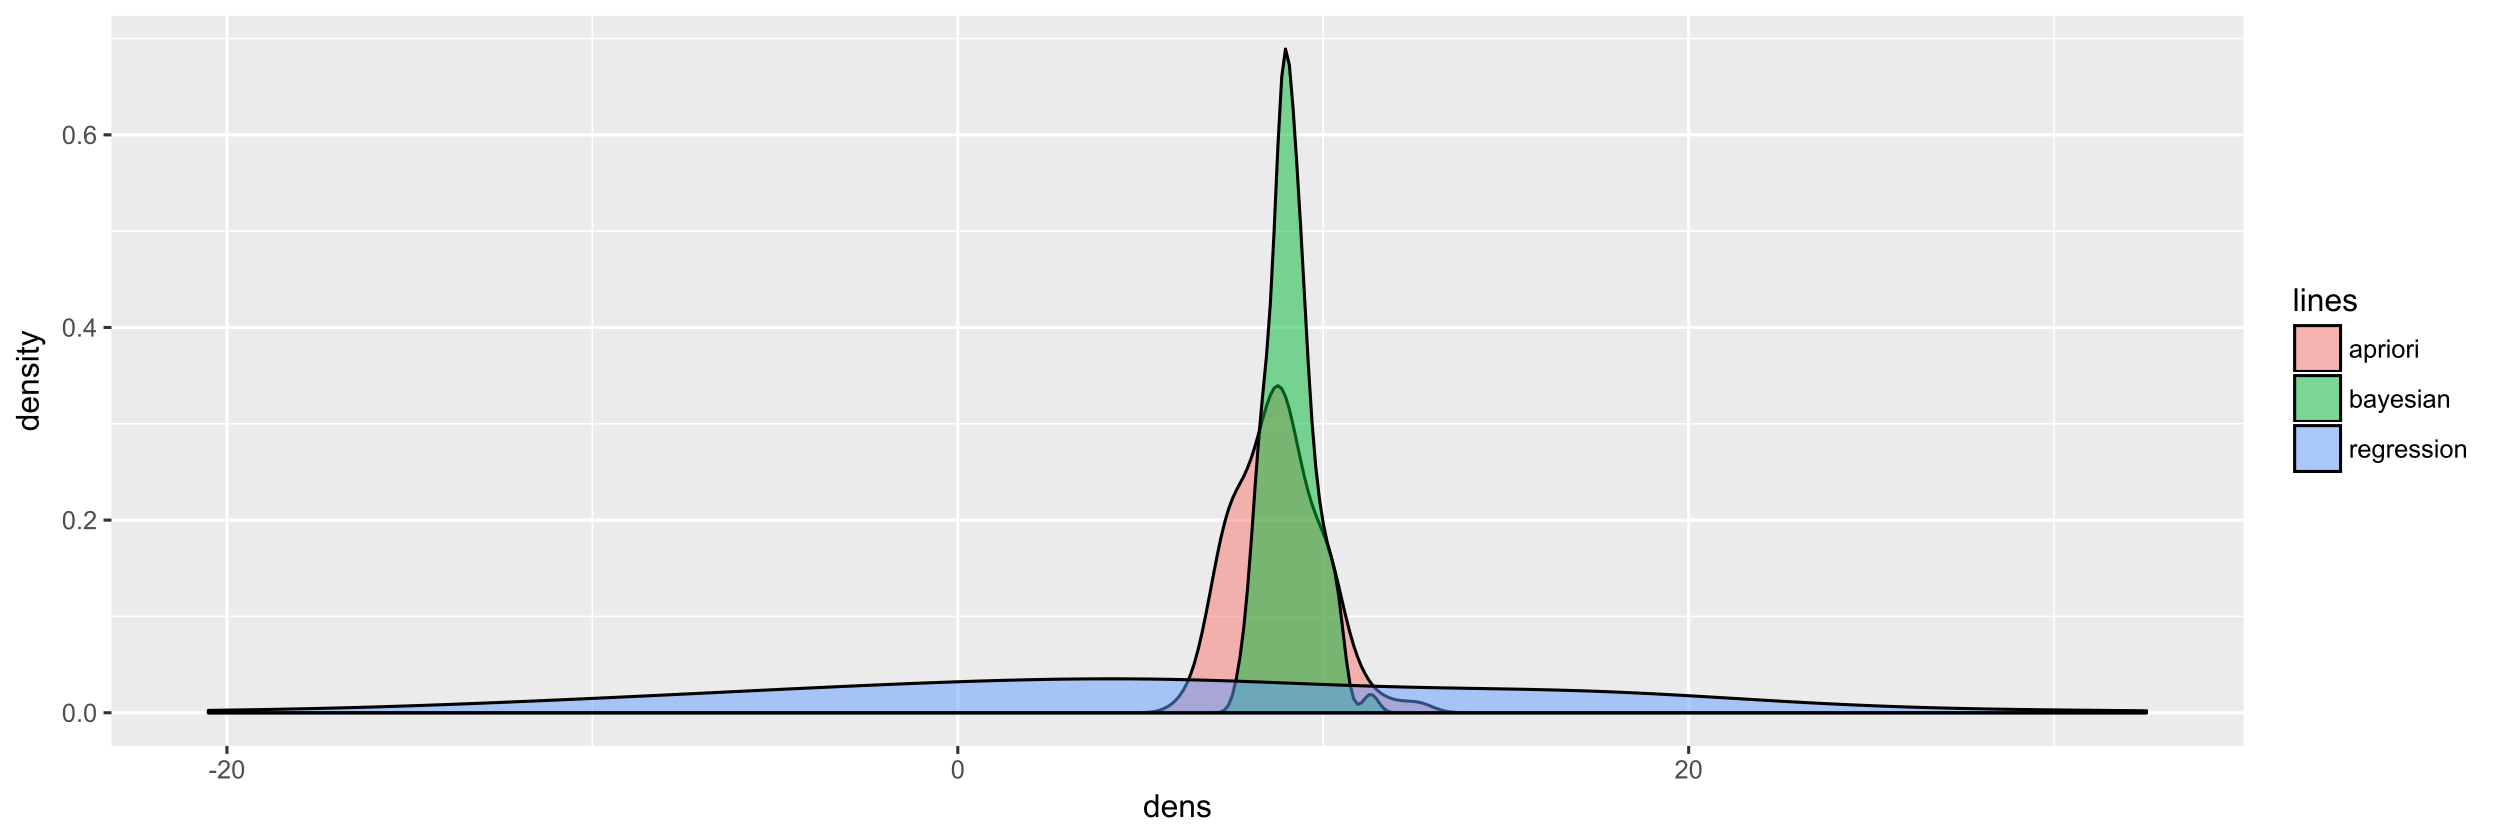 <?xml version="1.0" encoding="UTF-8"?>
<svg xmlns="http://www.w3.org/2000/svg" xmlns:xlink="http://www.w3.org/1999/xlink" width="864pt" height="288pt" viewBox="0 0 864 288" version="1.1">
<defs>
<g>
<symbol overflow="visible" id="glyph0-0">
<path style="stroke:none;" d="M 0.367 -3.105 C 0.363 -3.848 0.438 -4.445 0.594 -4.902 C 0.742 -5.355 0.973 -5.707 1.277 -5.953 C 1.578 -6.199 1.957 -6.32 2.418 -6.324 C 2.754 -6.32 3.051 -6.254 3.309 -6.121 C 3.562 -5.984 3.773 -5.789 3.938 -5.531 C 4.102 -5.273 4.23 -4.961 4.328 -4.594 C 4.422 -4.227 4.469 -3.73 4.473 -3.105 C 4.469 -2.367 4.395 -1.77 4.242 -1.316 C 4.09 -0.859 3.863 -0.508 3.562 -0.262 C 3.258 -0.016 2.875 0.105 2.418 0.109 C 1.809 0.105 1.332 -0.109 0.988 -0.547 C 0.57 -1.066 0.363 -1.922 0.367 -3.105 Z M 1.16 -3.105 C 1.16 -2.07 1.281 -1.379 1.523 -1.039 C 1.766 -0.695 2.062 -0.527 2.418 -0.527 C 2.773 -0.527 3.074 -0.699 3.316 -1.043 C 3.559 -1.387 3.68 -2.074 3.68 -3.105 C 3.68 -4.145 3.559 -4.832 3.316 -5.172 C 3.074 -5.512 2.77 -5.684 2.41 -5.684 C 2.051 -5.684 1.77 -5.531 1.559 -5.234 C 1.293 -4.844 1.16 -4.137 1.16 -3.105 Z M 1.16 -3.105 "/>
</symbol>
<symbol overflow="visible" id="glyph0-1">
<path style="stroke:none;" d="M 0.801 0 L 0.801 -0.883 L 1.68 -0.883 L 1.68 0 Z M 0.801 0 "/>
</symbol>
<symbol overflow="visible" id="glyph0-2">
<path style="stroke:none;" d="M 4.43 -0.742 L 4.43 0 L 0.266 0 C 0.258 -0.188 0.289 -0.367 0.355 -0.539 C 0.461 -0.82 0.629 -1.098 0.863 -1.375 C 1.094 -1.648 1.434 -1.965 1.879 -2.328 C 2.562 -2.887 3.023 -3.332 3.266 -3.664 C 3.5 -3.988 3.621 -4.301 3.625 -4.594 C 3.621 -4.898 3.512 -5.156 3.297 -5.367 C 3.074 -5.578 2.789 -5.684 2.441 -5.684 C 2.066 -5.684 1.77 -5.57 1.547 -5.348 C 1.32 -5.125 1.207 -4.816 1.207 -4.422 L 0.414 -4.504 C 0.465 -5.094 0.668 -5.543 1.027 -5.855 C 1.379 -6.164 1.855 -6.32 2.457 -6.324 C 3.059 -6.32 3.539 -6.152 3.891 -5.82 C 4.242 -5.484 4.418 -5.07 4.422 -4.578 C 4.418 -4.32 4.367 -4.074 4.266 -3.832 C 4.164 -3.59 3.992 -3.332 3.754 -3.062 C 3.512 -2.793 3.113 -2.426 2.562 -1.957 C 2.094 -1.566 1.797 -1.301 1.664 -1.16 C 1.531 -1.02 1.422 -0.879 1.34 -0.742 Z M 4.43 -0.742 "/>
</symbol>
<symbol overflow="visible" id="glyph0-3">
<path style="stroke:none;" d="M 2.844 0 L 2.844 -1.508 L 0.113 -1.508 L 0.113 -2.219 L 2.988 -6.301 L 3.617 -6.301 L 3.617 -2.219 L 4.469 -2.219 L 4.469 -1.508 L 3.617 -1.508 L 3.617 0 Z M 2.844 -2.219 L 2.844 -5.059 L 0.871 -2.219 Z M 2.844 -2.219 "/>
</symbol>
<symbol overflow="visible" id="glyph0-4">
<path style="stroke:none;" d="M 4.379 -4.758 L 3.609 -4.695 C 3.539 -4.996 3.441 -5.219 3.316 -5.359 C 3.105 -5.574 2.848 -5.684 2.543 -5.688 C 2.297 -5.684 2.078 -5.617 1.895 -5.484 C 1.648 -5.305 1.457 -5.043 1.32 -4.703 C 1.176 -4.363 1.105 -3.879 1.102 -3.25 C 1.285 -3.531 1.512 -3.742 1.781 -3.879 C 2.051 -4.016 2.332 -4.082 2.629 -4.086 C 3.141 -4.082 3.578 -3.895 3.945 -3.516 C 4.305 -3.137 4.488 -2.645 4.492 -2.047 C 4.488 -1.648 4.402 -1.281 4.234 -0.941 C 4.062 -0.602 3.828 -0.34 3.531 -0.16 C 3.23 0.02 2.895 0.105 2.52 0.109 C 1.871 0.105 1.344 -0.129 0.941 -0.602 C 0.531 -1.074 0.328 -1.855 0.332 -2.949 C 0.328 -4.16 0.551 -5.047 1.004 -5.602 C 1.395 -6.082 1.926 -6.32 2.59 -6.324 C 3.086 -6.32 3.492 -6.184 3.809 -5.906 C 4.125 -5.629 4.312 -5.246 4.379 -4.758 Z M 1.219 -2.039 C 1.219 -1.773 1.273 -1.516 1.387 -1.273 C 1.5 -1.027 1.66 -0.844 1.863 -0.719 C 2.066 -0.59 2.277 -0.527 2.504 -0.527 C 2.828 -0.527 3.109 -0.656 3.348 -0.922 C 3.578 -1.184 3.695 -1.543 3.699 -2 C 3.695 -2.43 3.582 -2.773 3.352 -3.027 C 3.117 -3.273 2.824 -3.398 2.477 -3.402 C 2.121 -3.398 1.824 -3.273 1.582 -3.027 C 1.34 -2.773 1.219 -2.445 1.219 -2.039 Z M 1.219 -2.039 "/>
</symbol>
<symbol overflow="visible" id="glyph0-5">
<path style="stroke:none;" d="M 0.281 -1.891 L 0.281 -2.668 L 2.656 -2.668 L 2.656 -1.891 Z M 0.281 -1.891 "/>
</symbol>
<symbol overflow="visible" id="glyph0-6">
<path style="stroke:none;" d="M 3.559 -0.562 C 3.27 -0.32 2.996 -0.148 2.73 -0.047 C 2.465 0.051 2.18 0.098 1.879 0.102 C 1.375 0.098 0.988 -0.02 0.719 -0.266 C 0.449 -0.508 0.316 -0.82 0.316 -1.203 C 0.316 -1.422 0.367 -1.629 0.469 -1.816 C 0.57 -2 0.703 -2.148 0.871 -2.262 C 1.031 -2.371 1.215 -2.453 1.426 -2.516 C 1.574 -2.551 1.805 -2.59 2.113 -2.629 C 2.734 -2.703 3.195 -2.793 3.492 -2.895 C 3.492 -3 3.492 -3.066 3.496 -3.098 C 3.492 -3.41 3.418 -3.633 3.277 -3.766 C 3.074 -3.938 2.781 -4.023 2.398 -4.027 C 2.031 -4.023 1.762 -3.961 1.59 -3.836 C 1.414 -3.707 1.289 -3.48 1.207 -3.16 L 0.453 -3.262 C 0.516 -3.582 0.629 -3.844 0.789 -4.043 C 0.945 -4.242 1.172 -4.395 1.473 -4.504 C 1.77 -4.609 2.117 -4.664 2.508 -4.668 C 2.898 -4.664 3.215 -4.617 3.457 -4.527 C 3.699 -4.434 3.879 -4.32 3.996 -4.184 C 4.109 -4.043 4.188 -3.867 4.238 -3.656 C 4.258 -3.523 4.27 -3.285 4.273 -2.945 L 4.273 -1.914 C 4.27 -1.191 4.289 -0.734 4.324 -0.547 C 4.355 -0.352 4.418 -0.172 4.52 0 L 3.711 0 C 3.629 -0.16 3.578 -0.348 3.559 -0.562 Z M 3.492 -2.289 C 3.211 -2.172 2.789 -2.074 2.23 -2 C 1.91 -1.949 1.684 -1.898 1.555 -1.844 C 1.422 -1.785 1.32 -1.699 1.25 -1.59 C 1.176 -1.477 1.141 -1.355 1.145 -1.227 C 1.141 -1.016 1.219 -0.844 1.379 -0.707 C 1.531 -0.57 1.762 -0.504 2.062 -0.504 C 2.359 -0.504 2.621 -0.566 2.855 -0.699 C 3.086 -0.824 3.258 -1.004 3.367 -1.234 C 3.449 -1.406 3.492 -1.664 3.492 -2.008 Z M 3.492 -2.289 "/>
</symbol>
<symbol overflow="visible" id="glyph0-7">
<path style="stroke:none;" d="M 0.578 1.75 L 0.578 -4.562 L 1.285 -4.562 L 1.285 -3.969 C 1.449 -4.199 1.637 -4.375 1.848 -4.492 C 2.051 -4.605 2.305 -4.664 2.609 -4.668 C 2.992 -4.664 3.336 -4.562 3.637 -4.367 C 3.934 -4.164 4.16 -3.883 4.312 -3.516 C 4.465 -3.148 4.539 -2.746 4.543 -2.316 C 4.539 -1.848 4.457 -1.43 4.289 -1.055 C 4.121 -0.68 3.875 -0.391 3.559 -0.195 C 3.238 0.004 2.902 0.098 2.551 0.102 C 2.289 0.098 2.059 0.047 1.855 -0.059 C 1.648 -0.168 1.48 -0.305 1.352 -0.473 L 1.352 1.75 Z M 1.281 -2.258 C 1.277 -1.664 1.395 -1.23 1.637 -0.953 C 1.871 -0.668 2.16 -0.527 2.5 -0.531 C 2.84 -0.527 3.133 -0.672 3.383 -0.969 C 3.625 -1.258 3.75 -1.711 3.75 -2.32 C 3.75 -2.898 3.629 -3.332 3.391 -3.625 C 3.152 -3.914 2.867 -4.059 2.535 -4.062 C 2.203 -4.059 1.91 -3.906 1.66 -3.598 C 1.402 -3.289 1.277 -2.84 1.281 -2.258 Z M 1.281 -2.258 "/>
</symbol>
<symbol overflow="visible" id="glyph0-8">
<path style="stroke:none;" d="M 0.57 0 L 0.57 -4.562 L 1.266 -4.562 L 1.266 -3.871 C 1.445 -4.191 1.609 -4.406 1.758 -4.512 C 1.906 -4.613 2.07 -4.664 2.258 -4.668 C 2.516 -4.664 2.781 -4.582 3.051 -4.418 L 2.785 -3.699 C 2.59 -3.809 2.402 -3.867 2.219 -3.867 C 2.047 -3.867 1.895 -3.816 1.762 -3.715 C 1.625 -3.613 1.527 -3.473 1.473 -3.293 C 1.383 -3.016 1.34 -2.715 1.344 -2.391 L 1.344 0 Z M 0.57 0 "/>
</symbol>
<symbol overflow="visible" id="glyph0-9">
<path style="stroke:none;" d="M 0.586 -5.41 L 0.586 -6.301 L 1.359 -6.301 L 1.359 -5.41 Z M 0.586 0 L 0.586 -4.562 L 1.359 -4.562 L 1.359 0 Z M 0.586 0 "/>
</symbol>
<symbol overflow="visible" id="glyph0-10">
<path style="stroke:none;" d="M 0.293 -2.281 C 0.293 -3.125 0.527 -3.754 0.996 -4.16 C 1.387 -4.496 1.863 -4.664 2.434 -4.668 C 3.059 -4.664 3.57 -4.457 3.969 -4.051 C 4.363 -3.637 4.562 -3.07 4.566 -2.348 C 4.562 -1.758 4.477 -1.297 4.301 -0.961 C 4.125 -0.625 3.867 -0.363 3.535 -0.176 C 3.195 0.008 2.828 0.098 2.434 0.102 C 1.789 0.098 1.273 -0.102 0.883 -0.512 C 0.488 -0.918 0.293 -1.508 0.293 -2.281 Z M 1.086 -2.281 C 1.082 -1.695 1.211 -1.258 1.469 -0.969 C 1.723 -0.672 2.043 -0.527 2.434 -0.531 C 2.812 -0.527 3.133 -0.672 3.391 -0.969 C 3.645 -1.258 3.773 -1.707 3.773 -2.309 C 3.773 -2.871 3.645 -3.297 3.387 -3.59 C 3.129 -3.879 2.809 -4.023 2.434 -4.027 C 2.043 -4.023 1.723 -3.879 1.469 -3.594 C 1.211 -3.301 1.082 -2.863 1.086 -2.281 Z M 1.086 -2.281 "/>
</symbol>
<symbol overflow="visible" id="glyph0-11">
<path style="stroke:none;" d="M 1.293 0 L 0.574 0 L 0.574 -6.301 L 1.348 -6.301 L 1.348 -4.051 C 1.676 -4.457 2.094 -4.664 2.602 -4.668 C 2.879 -4.664 3.141 -4.605 3.395 -4.496 C 3.645 -4.379 3.852 -4.223 4.016 -4.02 C 4.172 -3.812 4.301 -3.562 4.395 -3.277 C 4.484 -2.984 4.527 -2.676 4.531 -2.352 C 4.527 -1.562 4.336 -0.957 3.953 -0.535 C 3.566 -0.109 3.102 0.098 2.562 0.102 C 2.02 0.098 1.598 -0.121 1.293 -0.57 Z M 1.285 -2.316 C 1.281 -1.766 1.355 -1.371 1.508 -1.129 C 1.75 -0.727 2.082 -0.527 2.496 -0.531 C 2.832 -0.527 3.121 -0.676 3.371 -0.973 C 3.613 -1.266 3.738 -1.703 3.742 -2.285 C 3.738 -2.879 3.621 -3.316 3.387 -3.605 C 3.152 -3.887 2.867 -4.031 2.531 -4.031 C 2.191 -4.031 1.898 -3.883 1.652 -3.59 C 1.406 -3.293 1.281 -2.867 1.285 -2.316 Z M 1.285 -2.316 "/>
</symbol>
<symbol overflow="visible" id="glyph0-12">
<path style="stroke:none;" d="M 0.547 1.758 L 0.461 1.031 C 0.629 1.078 0.777 1.102 0.902 1.102 C 1.074 1.102 1.211 1.07 1.312 1.016 C 1.414 0.953 1.5 0.875 1.57 0.773 C 1.617 0.695 1.695 0.504 1.805 0.199 C 1.82 0.152 1.844 0.086 1.875 0.008 L 0.141 -4.562 L 0.977 -4.562 L 1.926 -1.922 C 2.047 -1.586 2.156 -1.23 2.258 -0.863 C 2.344 -1.215 2.449 -1.562 2.574 -1.902 L 3.551 -4.562 L 4.324 -4.562 L 2.586 0.078 C 2.398 0.574 2.254 0.922 2.152 1.113 C 2.012 1.367 1.855 1.551 1.68 1.672 C 1.5 1.789 1.289 1.852 1.043 1.852 C 0.895 1.852 0.727 1.82 0.547 1.758 Z M 0.547 1.758 "/>
</symbol>
<symbol overflow="visible" id="glyph0-13">
<path style="stroke:none;" d="M 3.703 -1.469 L 4.504 -1.371 C 4.375 -0.902 4.141 -0.539 3.801 -0.285 C 3.461 -0.027 3.027 0.098 2.496 0.102 C 1.828 0.098 1.297 -0.102 0.906 -0.512 C 0.512 -0.918 0.316 -1.496 0.32 -2.242 C 0.316 -3.008 0.516 -3.605 0.914 -4.031 C 1.309 -4.453 1.82 -4.664 2.453 -4.668 C 3.059 -4.664 3.555 -4.457 3.945 -4.043 C 4.328 -3.629 4.523 -3.043 4.527 -2.289 C 4.523 -2.242 4.523 -2.176 4.523 -2.086 L 1.121 -2.086 C 1.145 -1.582 1.289 -1.195 1.547 -0.93 C 1.801 -0.66 2.117 -0.527 2.5 -0.531 C 2.781 -0.527 3.023 -0.602 3.227 -0.754 C 3.426 -0.902 3.586 -1.141 3.703 -1.469 Z M 1.164 -2.719 L 3.711 -2.719 C 3.672 -3.102 3.578 -3.387 3.422 -3.582 C 3.172 -3.879 2.852 -4.031 2.461 -4.031 C 2.105 -4.031 1.805 -3.91 1.566 -3.672 C 1.32 -3.434 1.188 -3.117 1.164 -2.719 Z M 1.164 -2.719 "/>
</symbol>
<symbol overflow="visible" id="glyph0-14">
<path style="stroke:none;" d="M 0.27 -1.363 L 1.035 -1.484 C 1.078 -1.172 1.199 -0.938 1.395 -0.777 C 1.59 -0.609 1.863 -0.527 2.219 -0.531 C 2.57 -0.527 2.832 -0.602 3.008 -0.75 C 3.176 -0.895 3.262 -1.062 3.266 -1.258 C 3.262 -1.43 3.188 -1.566 3.039 -1.672 C 2.93 -1.734 2.664 -1.824 2.246 -1.934 C 1.676 -2.074 1.285 -2.195 1.066 -2.305 C 0.848 -2.406 0.68 -2.551 0.566 -2.738 C 0.453 -2.918 0.398 -3.125 0.398 -3.352 C 0.398 -3.555 0.445 -3.742 0.539 -3.914 C 0.633 -4.086 0.758 -4.23 0.918 -4.348 C 1.039 -4.434 1.203 -4.508 1.41 -4.574 C 1.617 -4.633 1.84 -4.664 2.078 -4.668 C 2.434 -4.664 2.75 -4.613 3.023 -4.512 C 3.293 -4.406 3.492 -4.266 3.621 -4.09 C 3.75 -3.914 3.84 -3.68 3.891 -3.387 L 3.133 -3.281 C 3.098 -3.516 2.996 -3.699 2.832 -3.832 C 2.664 -3.965 2.434 -4.031 2.137 -4.031 C 1.777 -4.031 1.523 -3.973 1.375 -3.855 C 1.223 -3.738 1.148 -3.598 1.148 -3.441 C 1.148 -3.34 1.18 -3.25 1.242 -3.172 C 1.305 -3.086 1.402 -3.02 1.539 -2.965 C 1.613 -2.934 1.84 -2.867 2.223 -2.766 C 2.766 -2.617 3.148 -2.496 3.367 -2.406 C 3.582 -2.312 3.75 -2.176 3.875 -2 C 3.996 -1.82 4.059 -1.602 4.062 -1.34 C 4.059 -1.078 3.984 -0.836 3.836 -0.609 C 3.684 -0.383 3.465 -0.207 3.184 -0.082 C 2.895 0.039 2.574 0.098 2.223 0.102 C 1.625 0.098 1.172 -0.02 0.863 -0.266 C 0.551 -0.508 0.355 -0.875 0.27 -1.363 Z M 0.27 -1.363 "/>
</symbol>
<symbol overflow="visible" id="glyph0-15">
<path style="stroke:none;" d="M 0.578 0 L 0.578 -4.562 L 1.277 -4.562 L 1.277 -3.914 C 1.609 -4.414 2.09 -4.664 2.727 -4.668 C 3 -4.664 3.254 -4.613 3.484 -4.52 C 3.715 -4.418 3.887 -4.289 4.004 -4.129 C 4.113 -3.969 4.195 -3.777 4.246 -3.559 C 4.273 -3.41 4.289 -3.16 4.289 -2.805 L 4.289 0 L 3.516 0 L 3.516 -2.777 C 3.516 -3.09 3.484 -3.324 3.426 -3.484 C 3.363 -3.637 3.258 -3.762 3.105 -3.855 C 2.949 -3.949 2.77 -3.996 2.566 -3.996 C 2.234 -3.996 1.949 -3.891 1.711 -3.68 C 1.469 -3.469 1.348 -3.07 1.352 -2.492 L 1.352 0 Z M 0.578 0 "/>
</symbol>
<symbol overflow="visible" id="glyph0-16">
<path style="stroke:none;" d="M 0.438 0.379 L 1.191 0.488 C 1.219 0.719 1.309 0.891 1.453 0.996 C 1.645 1.137 1.906 1.207 2.238 1.211 C 2.598 1.207 2.871 1.137 3.066 0.996 C 3.258 0.852 3.391 0.648 3.465 0.395 C 3.5 0.234 3.52 -0.094 3.52 -0.598 C 3.18 -0.199 2.758 0 2.258 0 C 1.625 0 1.141 -0.227 0.801 -0.68 C 0.453 -1.133 0.281 -1.676 0.285 -2.309 C 0.281 -2.742 0.359 -3.141 0.52 -3.512 C 0.676 -3.879 0.906 -4.164 1.207 -4.367 C 1.504 -4.562 1.855 -4.664 2.262 -4.668 C 2.797 -4.664 3.238 -4.445 3.594 -4.012 L 3.594 -4.562 L 4.305 -4.562 L 4.305 -0.617 C 4.301 0.094 4.227 0.594 4.086 0.891 C 3.938 1.188 3.711 1.422 3.398 1.594 C 3.086 1.766 2.699 1.852 2.242 1.852 C 1.695 1.852 1.254 1.727 0.922 1.484 C 0.586 1.234 0.426 0.867 0.438 0.379 Z M 1.078 -2.363 C 1.078 -1.762 1.195 -1.324 1.434 -1.051 C 1.672 -0.773 1.969 -0.637 2.328 -0.641 C 2.68 -0.637 2.98 -0.773 3.223 -1.051 C 3.461 -1.32 3.578 -1.75 3.582 -2.336 C 3.578 -2.895 3.457 -3.316 3.211 -3.602 C 2.961 -3.883 2.66 -4.023 2.316 -4.027 C 1.969 -4.023 1.676 -3.883 1.438 -3.605 C 1.195 -3.324 1.078 -2.91 1.078 -2.363 Z M 1.078 -2.363 "/>
</symbol>
<symbol overflow="visible" id="glyph1-0">
<path style="stroke:none;" d="M 4.426 0 L 4.426 -0.719 C 4.059 -0.152 3.527 0.129 2.832 0.129 C 2.371 0.129 1.953 0.004 1.574 -0.246 C 1.191 -0.496 0.895 -0.844 0.688 -1.297 C 0.477 -1.742 0.375 -2.262 0.375 -2.848 C 0.375 -3.414 0.469 -3.93 0.66 -4.395 C 0.848 -4.859 1.133 -5.215 1.516 -5.461 C 1.895 -5.707 2.32 -5.828 2.789 -5.832 C 3.133 -5.828 3.438 -5.758 3.707 -5.613 C 3.973 -5.469 4.191 -5.277 4.359 -5.047 L 4.359 -7.875 L 5.324 -7.875 L 5.324 0 Z M 1.371 -2.848 C 1.371 -2.113 1.523 -1.566 1.832 -1.207 C 2.137 -0.844 2.5 -0.66 2.922 -0.664 C 3.34 -0.66 3.699 -0.836 3.996 -1.184 C 4.293 -1.527 4.441 -2.055 4.441 -2.766 C 4.441 -3.547 4.289 -4.117 3.988 -4.484 C 3.688 -4.844 3.316 -5.027 2.879 -5.031 C 2.445 -5.027 2.086 -4.852 1.801 -4.504 C 1.512 -4.152 1.371 -3.602 1.371 -2.848 Z M 1.371 -2.848 "/>
</symbol>
<symbol overflow="visible" id="glyph1-1">
<path style="stroke:none;" d="M 4.629 -1.836 L 5.629 -1.715 C 5.469 -1.125 5.176 -0.672 4.75 -0.352 C 4.324 -0.031 3.781 0.129 3.121 0.129 C 2.281 0.129 1.617 -0.125 1.133 -0.641 C 0.641 -1.152 0.398 -1.875 0.402 -2.805 C 0.398 -3.762 0.645 -4.504 1.145 -5.035 C 1.637 -5.562 2.277 -5.828 3.066 -5.832 C 3.824 -5.828 4.449 -5.57 4.934 -5.051 C 5.418 -4.531 5.66 -3.801 5.66 -2.863 C 5.66 -2.805 5.656 -2.719 5.656 -2.605 L 1.402 -2.605 C 1.434 -1.977 1.613 -1.496 1.934 -1.164 C 2.25 -0.828 2.645 -0.66 3.125 -0.664 C 3.477 -0.66 3.781 -0.754 4.031 -0.945 C 4.281 -1.129 4.48 -1.426 4.629 -1.836 Z M 1.457 -3.398 L 4.641 -3.398 C 4.598 -3.879 4.473 -4.238 4.273 -4.48 C 3.961 -4.852 3.562 -5.039 3.078 -5.039 C 2.629 -5.039 2.258 -4.891 1.957 -4.594 C 1.652 -4.297 1.484 -3.898 1.457 -3.398 Z M 1.457 -3.398 "/>
</symbol>
<symbol overflow="visible" id="glyph1-2">
<path style="stroke:none;" d="M 0.727 0 L 0.727 -5.703 L 1.594 -5.703 L 1.594 -4.895 C 2.012 -5.516 2.617 -5.828 3.41 -5.832 C 3.754 -5.828 4.066 -5.766 4.355 -5.645 C 4.641 -5.52 4.859 -5.359 5.004 -5.16 C 5.145 -4.957 5.242 -4.719 5.305 -4.445 C 5.336 -4.266 5.355 -3.953 5.359 -3.508 L 5.359 0 L 4.395 0 L 4.395 -3.469 C 4.395 -3.863 4.355 -4.156 4.281 -4.352 C 4.203 -4.543 4.07 -4.699 3.879 -4.82 C 3.688 -4.934 3.461 -4.992 3.207 -4.996 C 2.793 -4.992 2.438 -4.859 2.141 -4.602 C 1.836 -4.336 1.688 -3.844 1.691 -3.117 L 1.691 0 Z M 0.727 0 "/>
</symbol>
<symbol overflow="visible" id="glyph1-3">
<path style="stroke:none;" d="M 0.34 -1.703 L 1.293 -1.852 C 1.344 -1.469 1.492 -1.172 1.742 -0.969 C 1.984 -0.762 2.328 -0.66 2.773 -0.664 C 3.211 -0.66 3.539 -0.75 3.758 -0.934 C 3.969 -1.113 4.078 -1.328 4.082 -1.574 C 4.078 -1.789 3.984 -1.961 3.797 -2.09 C 3.664 -2.172 3.332 -2.281 2.809 -2.418 C 2.098 -2.594 1.605 -2.75 1.332 -2.883 C 1.055 -3.012 0.848 -3.191 0.711 -3.422 C 0.566 -3.652 0.496 -3.906 0.5 -4.188 C 0.496 -4.441 0.555 -4.676 0.672 -4.895 C 0.785 -5.105 0.945 -5.289 1.148 -5.438 C 1.297 -5.547 1.5 -5.637 1.762 -5.715 C 2.02 -5.789 2.301 -5.828 2.602 -5.832 C 3.047 -5.828 3.438 -5.766 3.777 -5.637 C 4.113 -5.508 4.363 -5.332 4.527 -5.113 C 4.688 -4.891 4.797 -4.598 4.859 -4.234 L 3.914 -4.102 C 3.871 -4.395 3.746 -4.621 3.543 -4.789 C 3.336 -4.953 3.043 -5.039 2.668 -5.039 C 2.223 -5.039 1.906 -4.965 1.719 -4.816 C 1.523 -4.668 1.43 -4.496 1.434 -4.301 C 1.43 -4.176 1.469 -4.062 1.551 -3.965 C 1.629 -3.859 1.754 -3.773 1.922 -3.707 C 2.016 -3.668 2.301 -3.586 2.777 -3.461 C 3.461 -3.273 3.938 -3.121 4.207 -3.008 C 4.477 -2.891 4.688 -2.723 4.844 -2.504 C 4.996 -2.277 5.074 -2.004 5.074 -1.676 C 5.074 -1.352 4.98 -1.047 4.793 -0.766 C 4.605 -0.48 4.332 -0.262 3.98 -0.105 C 3.621 0.051 3.223 0.129 2.777 0.129 C 2.035 0.129 1.469 -0.023 1.082 -0.332 C 0.691 -0.641 0.445 -1.098 0.34 -1.703 Z M 0.34 -1.703 "/>
</symbol>
<symbol overflow="visible" id="glyph1-4">
<path style="stroke:none;" d="M 0.703 0 L 0.703 -7.875 L 1.672 -7.875 L 1.672 0 Z M 0.703 0 "/>
</symbol>
<symbol overflow="visible" id="glyph1-5">
<path style="stroke:none;" d="M 0.73 -6.762 L 0.73 -7.875 L 1.695 -7.875 L 1.695 -6.762 Z M 0.73 0 L 0.73 -5.703 L 1.695 -5.703 L 1.695 0 Z M 0.73 0 "/>
</symbol>
<symbol overflow="visible" id="glyph2-0">
<path style="stroke:none;" d="M 0 -4.426 L -0.719 -4.426 C -0.152 -4.059 0.129 -3.527 0.129 -2.832 C 0.129 -2.371 0.004 -1.953 -0.246 -1.574 C -0.496 -1.191 -0.844 -0.895 -1.297 -0.688 C -1.742 -0.477 -2.262 -0.375 -2.848 -0.375 C -3.414 -0.375 -3.93 -0.469 -4.395 -0.66 C -4.859 -0.848 -5.215 -1.133 -5.461 -1.516 C -5.707 -1.895 -5.828 -2.32 -5.832 -2.789 C -5.828 -3.133 -5.758 -3.438 -5.613 -3.707 C -5.469 -3.973 -5.277 -4.191 -5.047 -4.359 L -7.875 -4.363 L -7.875 -5.324 L 0 -5.324 Z M -2.848 -1.371 C -2.113 -1.371 -1.566 -1.523 -1.207 -1.832 C -0.844 -2.137 -0.66 -2.5 -0.664 -2.922 C -0.66 -3.34 -0.836 -3.699 -1.184 -3.996 C -1.527 -4.293 -2.055 -4.441 -2.766 -4.441 C -3.547 -4.441 -4.117 -4.289 -4.484 -3.988 C -4.844 -3.688 -5.027 -3.316 -5.031 -2.879 C -5.027 -2.445 -4.852 -2.086 -4.504 -1.801 C -4.152 -1.512 -3.602 -1.371 -2.848 -1.371 Z M -2.848 -1.371 "/>
</symbol>
<symbol overflow="visible" id="glyph2-1">
<path style="stroke:none;" d="M -1.836 -4.629 L -1.715 -5.629 C -1.125 -5.469 -0.672 -5.176 -0.352 -4.75 C -0.031 -4.324 0.129 -3.781 0.129 -3.121 C 0.129 -2.281 -0.125 -1.617 -0.641 -1.133 C -1.152 -0.641 -1.875 -0.398 -2.805 -0.402 C -3.762 -0.398 -4.504 -0.645 -5.035 -1.145 C -5.562 -1.637 -5.828 -2.277 -5.832 -3.066 C -5.828 -3.824 -5.57 -4.449 -5.051 -4.934 C -4.531 -5.418 -3.801 -5.66 -2.863 -5.66 C -2.805 -5.66 -2.719 -5.656 -2.605 -5.656 L -2.605 -1.402 C -1.977 -1.434 -1.496 -1.613 -1.164 -1.934 C -0.828 -2.25 -0.66 -2.645 -0.664 -3.125 C -0.66 -3.477 -0.754 -3.781 -0.941 -4.031 C -1.125 -4.281 -1.422 -4.48 -1.836 -4.629 Z M -3.398 -1.457 L -3.398 -4.641 C -3.879 -4.598 -4.238 -4.473 -4.48 -4.273 C -4.852 -3.961 -5.039 -3.562 -5.039 -3.078 C -5.039 -2.629 -4.891 -2.258 -4.594 -1.957 C -4.297 -1.652 -3.898 -1.484 -3.398 -1.457 Z M -3.398 -1.457 "/>
</symbol>
<symbol overflow="visible" id="glyph2-2">
<path style="stroke:none;" d="M 0 -0.727 L -5.703 -0.727 L -5.703 -1.594 L -4.895 -1.594 C -5.516 -2.012 -5.828 -2.617 -5.832 -3.41 C -5.828 -3.754 -5.766 -4.066 -5.645 -4.355 C -5.52 -4.641 -5.359 -4.859 -5.16 -5.004 C -4.957 -5.145 -4.719 -5.242 -4.445 -5.305 C -4.266 -5.336 -3.953 -5.355 -3.508 -5.359 L 0 -5.359 L 0 -4.395 L -3.469 -4.395 C -3.863 -4.395 -4.156 -4.355 -4.352 -4.281 C -4.543 -4.203 -4.699 -4.07 -4.82 -3.879 C -4.934 -3.688 -4.992 -3.461 -4.996 -3.207 C -4.992 -2.793 -4.859 -2.438 -4.602 -2.141 C -4.336 -1.836 -3.844 -1.688 -3.117 -1.691 L 0 -1.691 Z M 0 -0.727 "/>
</symbol>
<symbol overflow="visible" id="glyph2-3">
<path style="stroke:none;" d="M -1.703 -0.34 L -1.852 -1.293 C -1.469 -1.344 -1.172 -1.492 -0.969 -1.742 C -0.762 -1.984 -0.66 -2.328 -0.664 -2.773 C -0.66 -3.211 -0.75 -3.539 -0.934 -3.758 C -1.113 -3.969 -1.328 -4.078 -1.574 -4.082 C -1.789 -4.078 -1.961 -3.984 -2.09 -3.797 C -2.172 -3.664 -2.281 -3.332 -2.418 -2.809 C -2.594 -2.098 -2.75 -1.609 -2.883 -1.336 C -3.012 -1.062 -3.191 -0.852 -3.422 -0.711 C -3.652 -0.566 -3.906 -0.496 -4.188 -0.5 C -4.441 -0.496 -4.676 -0.555 -4.895 -0.672 C -5.105 -0.785 -5.289 -0.945 -5.438 -1.148 C -5.547 -1.297 -5.637 -1.5 -5.715 -1.762 C -5.789 -2.02 -5.828 -2.301 -5.832 -2.602 C -5.828 -3.047 -5.766 -3.438 -5.637 -3.777 C -5.508 -4.113 -5.332 -4.363 -5.113 -4.527 C -4.891 -4.688 -4.598 -4.797 -4.234 -4.859 L -4.102 -3.914 C -4.395 -3.871 -4.621 -3.746 -4.789 -3.543 C -4.953 -3.336 -5.039 -3.043 -5.039 -2.668 C -5.039 -2.223 -4.965 -1.906 -4.816 -1.719 C -4.668 -1.523 -4.496 -1.43 -4.301 -1.434 C -4.176 -1.43 -4.062 -1.469 -3.965 -1.551 C -3.859 -1.629 -3.773 -1.754 -3.707 -1.922 C -3.668 -2.016 -3.586 -2.301 -3.461 -2.777 C -3.273 -3.461 -3.121 -3.938 -3.008 -4.207 C -2.891 -4.477 -2.723 -4.688 -2.5 -4.844 C -2.277 -4.996 -2.004 -5.074 -1.676 -5.074 C -1.352 -5.074 -1.047 -4.98 -0.766 -4.793 C -0.48 -4.605 -0.262 -4.332 -0.105 -3.98 C 0.051 -3.621 0.129 -3.223 0.129 -2.777 C 0.129 -2.035 -0.023 -1.469 -0.332 -1.082 C -0.641 -0.691 -1.098 -0.445 -1.703 -0.34 Z M -1.703 -0.34 "/>
</symbol>
<symbol overflow="visible" id="glyph2-4">
<path style="stroke:none;" d="M -6.762 -0.73 L -7.875 -0.73 L -7.875 -1.699 L -6.762 -1.699 Z M 0 -0.73 L -5.703 -0.73 L -5.703 -1.699 L 0 -1.695 Z M 0 -0.73 "/>
</symbol>
<symbol overflow="visible" id="glyph2-5">
<path style="stroke:none;" d="M -0.863 -2.836 L -0.012 -2.977 C 0.043 -2.703 0.07 -2.457 0.074 -2.246 C 0.07 -1.891 0.02 -1.621 -0.09 -1.43 C -0.199 -1.234 -0.348 -1.098 -0.527 -1.02 C -0.707 -0.941 -1.086 -0.902 -1.672 -0.902 L -4.953 -0.902 L -4.953 -0.195 L -5.703 -0.195 L -5.703 -0.902 L -7.117 -0.902 L -7.695 -1.863 L -5.703 -1.863 L -5.703 -2.836 L -4.953 -2.836 L -4.953 -1.863 L -1.617 -1.863 C -1.34 -1.863 -1.16 -1.879 -1.082 -1.914 C -1 -1.945 -0.938 -2 -0.895 -2.078 C -0.848 -2.152 -0.824 -2.262 -0.828 -2.41 C -0.824 -2.516 -0.836 -2.66 -0.863 -2.836 Z M -0.863 -2.836 "/>
</symbol>
<symbol overflow="visible" id="glyph2-6">
<path style="stroke:none;" d="M 2.195 -0.684 L 1.289 -0.574 C 1.344 -0.785 1.371 -0.969 1.375 -1.129 C 1.371 -1.34 1.336 -1.512 1.266 -1.641 C 1.195 -1.77 1.094 -1.875 0.969 -1.961 C 0.867 -2.02 0.629 -2.117 0.246 -2.258 C 0.191 -2.27 0.113 -2.301 0.012 -2.344 L -5.703 -0.176 L -5.703 -1.219 L -2.402 -2.406 C -1.98 -2.559 -1.539 -2.695 -1.078 -2.82 C -1.523 -2.926 -1.957 -3.059 -2.379 -3.219 L -5.703 -4.438 L -5.703 -5.402 L 0.098 -3.234 C 0.719 -3 1.148 -2.816 1.391 -2.691 C 1.707 -2.516 1.941 -2.32 2.094 -2.098 C 2.238 -1.875 2.312 -1.609 2.316 -1.305 C 2.312 -1.117 2.273 -0.91 2.195 -0.684 Z M 2.195 -0.684 "/>
</symbol>
</g>
<clipPath id="clip1">
  <path d="M 38.523 5.48 L 776.316 5.48 L 776.316 258.797 L 38.523 258.797 Z M 38.523 5.48 "/>
</clipPath>
</defs>
<g id="surface4">
<rect x="0" y="0" width="864" height="288" style="fill:rgb(100%,100%,100%);fill-opacity:1;stroke:none;"/>
<rect x="0" y="0" width="864" height="288" style="fill:rgb(100%,100%,100%);fill-opacity:1;stroke:none;"/>
<path style="fill:none;stroke-width:1.067;stroke-linecap:round;stroke-linejoin:round;stroke:rgb(100%,100%,100%);stroke-opacity:1;stroke-miterlimit:10;" d="M 0 288 L 864 288 L 864 0 L 0 0 Z M 0 288 "/>
<g clip-path="url(#clip1)" clip-rule="nonzero">
<path style=" stroke:none;fill-rule:nonzero;fill:rgb(92.157%,92.157%,92.157%);fill-opacity:1;" d="M 38.523 257.797 L 775.316 257.797 L 775.316 5.48 L 38.523 5.48 Z M 38.523 257.797 "/>
<path style="fill:none;stroke-width:0.533;stroke-linecap:butt;stroke-linejoin:round;stroke:rgb(100%,100%,100%);stroke-opacity:1;stroke-miterlimit:10;" d="M 38.523 213.039 L 775.316 213.039 "/>
<path style="fill:none;stroke-width:0.533;stroke-linecap:butt;stroke-linejoin:round;stroke:rgb(100%,100%,100%);stroke-opacity:1;stroke-miterlimit:10;" d="M 38.523 146.461 L 775.316 146.461 "/>
<path style="fill:none;stroke-width:0.533;stroke-linecap:butt;stroke-linejoin:round;stroke:rgb(100%,100%,100%);stroke-opacity:1;stroke-miterlimit:10;" d="M 38.523 79.887 L 775.316 79.887 "/>
<path style="fill:none;stroke-width:0.533;stroke-linecap:butt;stroke-linejoin:round;stroke:rgb(100%,100%,100%);stroke-opacity:1;stroke-miterlimit:10;" d="M 38.523 13.309 L 775.316 13.309 "/>
<path style="fill:none;stroke-width:0.533;stroke-linecap:butt;stroke-linejoin:round;stroke:rgb(100%,100%,100%);stroke-opacity:1;stroke-miterlimit:10;" d="M 204.723 257.797 L 204.723 5.48 "/>
<path style="fill:none;stroke-width:0.533;stroke-linecap:butt;stroke-linejoin:round;stroke:rgb(100%,100%,100%);stroke-opacity:1;stroke-miterlimit:10;" d="M 457.312 257.797 L 457.312 5.48 "/>
<path style="fill:none;stroke-width:0.533;stroke-linecap:butt;stroke-linejoin:round;stroke:rgb(100%,100%,100%);stroke-opacity:1;stroke-miterlimit:10;" d="M 709.898 257.797 L 709.898 5.48 "/>
<path style="fill:none;stroke-width:1.067;stroke-linecap:butt;stroke-linejoin:round;stroke:rgb(100%,100%,100%);stroke-opacity:1;stroke-miterlimit:10;" d="M 38.523 246.328 L 775.316 246.328 "/>
<path style="fill:none;stroke-width:1.067;stroke-linecap:butt;stroke-linejoin:round;stroke:rgb(100%,100%,100%);stroke-opacity:1;stroke-miterlimit:10;" d="M 38.523 179.75 L 775.316 179.75 "/>
<path style="fill:none;stroke-width:1.067;stroke-linecap:butt;stroke-linejoin:round;stroke:rgb(100%,100%,100%);stroke-opacity:1;stroke-miterlimit:10;" d="M 38.523 113.172 L 775.316 113.172 "/>
<path style="fill:none;stroke-width:1.067;stroke-linecap:butt;stroke-linejoin:round;stroke:rgb(100%,100%,100%);stroke-opacity:1;stroke-miterlimit:10;" d="M 38.523 46.598 L 775.316 46.598 "/>
<path style="fill:none;stroke-width:1.067;stroke-linecap:butt;stroke-linejoin:round;stroke:rgb(100%,100%,100%);stroke-opacity:1;stroke-miterlimit:10;" d="M 78.43 257.797 L 78.43 5.48 "/>
<path style="fill:none;stroke-width:1.067;stroke-linecap:butt;stroke-linejoin:round;stroke:rgb(100%,100%,100%);stroke-opacity:1;stroke-miterlimit:10;" d="M 331.016 257.797 L 331.016 5.48 "/>
<path style="fill:none;stroke-width:1.067;stroke-linecap:butt;stroke-linejoin:round;stroke:rgb(100%,100%,100%);stroke-opacity:1;stroke-miterlimit:10;" d="M 583.605 257.797 L 583.605 5.48 "/>
<path style="fill-rule:nonzero;fill:rgb(97.255%,46.275%,42.745%);fill-opacity:0.502;stroke-width:1.067;stroke-linecap:round;stroke-linejoin:round;stroke:rgb(0%,0%,0%);stroke-opacity:1;stroke-miterlimit:10;" d="M 72.012 246.328 L 387.914 246.328 L 389.223 246.324 L 390.535 246.324 L 391.848 246.316 L 393.156 246.305 L 394.469 246.277 L 395.777 246.227 L 397.09 246.137 L 398.398 245.984 L 399.711 245.738 L 401.02 245.375 L 402.332 244.859 L 403.645 244.16 L 404.953 243.246 L 406.266 242.074 L 407.574 240.57 L 408.887 238.637 L 410.195 236.156 L 411.508 233 L 412.82 229.055 L 414.129 224.258 L 415.441 218.633 L 416.75 212.309 L 418.062 205.52 L 419.371 198.582 L 420.684 191.852 L 421.992 185.672 L 423.305 180.305 L 424.617 175.879 L 425.926 172.355 L 427.238 169.527 L 428.547 167.062 L 429.859 164.57 L 431.168 161.668 L 432.48 158.16 L 433.789 154.035 L 435.102 149.445 L 436.414 144.707 L 437.723 140.25 L 439.035 136.559 L 440.344 134.109 L 441.656 133.285 L 442.965 134.281 L 444.277 137.082 L 445.59 141.434 L 446.898 146.91 L 448.211 152.98 L 449.52 159.121 L 450.832 164.898 L 452.141 170.016 L 453.453 174.344 L 454.762 177.996 L 456.074 181.27 L 457.387 184.523 L 458.695 188.109 L 460.008 192.277 L 461.316 197.105 L 462.629 202.461 L 463.938 208.066 L 465.25 213.586 L 466.562 218.703 L 467.871 223.223 L 469.184 227.066 L 470.492 230.27 L 471.805 232.918 L 473.113 235.102 L 474.426 236.887 L 475.734 238.32 L 477.047 239.43 L 478.359 240.285 L 479.668 240.938 L 480.98 241.426 L 482.289 241.781 L 483.602 242.027 L 484.91 242.18 L 486.223 242.273 L 487.535 242.344 L 488.844 242.453 L 490.156 242.652 L 491.465 242.965 L 492.777 243.391 L 494.086 243.895 L 495.398 244.43 L 496.707 244.934 L 498.02 245.367 L 499.332 245.707 L 500.641 245.949 L 501.953 246.109 L 503.262 246.211 L 504.574 246.266 L 505.883 246.297 L 507.195 246.312 L 508.508 246.32 L 509.816 246.324 L 511.129 246.324 L 512.438 246.328 L 741.824 246.328 Z M 72.012 246.328 "/>
<path style="fill-rule:nonzero;fill:rgb(0%,72.941%,21.961%);fill-opacity:0.502;stroke-width:1.067;stroke-linecap:round;stroke-linejoin:round;stroke:rgb(0%,0%,0%);stroke-opacity:1;stroke-miterlimit:10;" d="M 72.012 246.328 L 416.75 246.328 L 418.062 246.324 L 419.371 246.312 L 420.684 246.258 L 421.992 246.027 L 423.305 245.316 L 424.617 243.586 L 425.926 240.215 L 427.238 234.773 L 428.547 227.078 L 429.859 216.797 L 431.168 203.285 L 432.48 186.41 L 433.789 167.773 L 435.102 150.438 L 436.414 136.172 L 437.723 122.754 L 439.035 104.926 L 440.344 79.535 L 441.656 50.262 L 442.965 26.602 L 444.277 16.949 L 445.59 22.387 L 446.898 37.621 L 448.211 57.109 L 449.52 78.727 L 450.832 102.109 L 452.141 125.652 L 453.453 146.141 L 454.762 161.691 L 456.074 172.953 L 457.387 181.324 L 458.695 187.438 L 460.008 192.156 L 461.316 197.562 L 462.629 205.695 L 463.938 216.5 L 465.25 227.645 L 466.562 236.445 L 467.871 241.617 L 469.184 243.426 L 470.492 242.906 L 471.805 241.34 L 473.113 240.105 L 474.426 240.172 L 475.734 241.559 L 477.047 243.445 L 478.359 244.98 L 479.668 245.84 L 480.98 246.191 L 482.289 246.297 L 483.602 246.32 L 484.91 246.328 L 741.824 246.328 Z M 72.012 246.328 "/>
<path style="fill-rule:nonzero;fill:rgb(38.039%,61.176%,100%);fill-opacity:0.502;stroke-width:1.067;stroke-linecap:round;stroke-linejoin:round;stroke:rgb(0%,0%,0%);stroke-opacity:1;stroke-miterlimit:10;" d="M 72.012 245.516 L 74.637 245.477 L 75.945 245.457 L 77.258 245.438 L 78.566 245.418 L 79.879 245.398 L 81.188 245.379 L 82.5 245.359 L 83.812 245.336 L 85.121 245.316 L 86.434 245.293 L 87.742 245.273 L 89.055 245.25 L 90.363 245.227 L 91.676 245.203 L 92.984 245.18 L 95.609 245.133 L 96.918 245.109 L 98.23 245.082 L 99.539 245.059 L 100.852 245.031 L 102.16 245.004 L 104.785 244.949 L 106.094 244.922 L 107.406 244.891 L 108.715 244.863 L 110.027 244.832 L 111.336 244.801 L 112.648 244.77 L 113.957 244.738 L 116.582 244.676 L 117.891 244.641 L 119.203 244.609 L 120.512 244.574 L 121.824 244.539 L 123.133 244.504 L 124.445 244.465 L 125.758 244.43 L 127.066 244.391 L 128.379 244.355 L 129.688 244.316 L 131 244.277 L 132.309 244.238 L 133.621 244.195 L 134.93 244.156 L 137.555 244.07 L 138.863 244.027 L 140.176 243.984 L 141.484 243.941 L 142.797 243.898 L 144.105 243.852 L 145.418 243.809 L 146.73 243.762 L 148.039 243.715 L 149.352 243.668 L 150.66 243.621 L 151.973 243.574 L 153.281 243.527 L 154.594 243.477 L 155.902 243.43 L 158.527 243.328 L 159.836 243.277 L 161.148 243.227 L 162.457 243.176 L 163.77 243.125 L 165.078 243.074 L 166.391 243.02 L 167.699 242.969 L 169.012 242.914 L 170.324 242.863 L 171.633 242.809 L 172.945 242.754 L 174.254 242.699 L 175.566 242.645 L 176.875 242.59 L 179.5 242.48 L 180.809 242.426 L 182.121 242.367 L 183.43 242.312 L 184.742 242.258 L 186.051 242.199 L 187.363 242.141 L 188.672 242.086 L 191.297 241.969 L 192.605 241.914 L 193.918 241.855 L 195.227 241.797 L 196.539 241.738 L 197.848 241.68 L 200.473 241.562 L 201.781 241.504 L 203.094 241.441 L 204.402 241.383 L 205.715 241.324 L 207.023 241.262 L 208.336 241.203 L 209.645 241.145 L 212.27 241.02 L 213.578 240.961 L 214.891 240.898 L 216.199 240.836 L 217.512 240.777 L 218.82 240.715 L 221.445 240.59 L 222.754 240.527 L 224.066 240.465 L 225.375 240.402 L 226.688 240.34 L 227.996 240.277 L 229.309 240.215 L 230.617 240.152 L 231.93 240.09 L 233.242 240.023 L 234.551 239.961 L 235.863 239.898 L 237.172 239.836 L 238.484 239.77 L 239.793 239.707 L 241.105 239.645 L 242.418 239.578 L 243.727 239.516 L 245.039 239.449 L 246.348 239.387 L 247.66 239.324 L 248.969 239.258 L 250.281 239.195 L 251.59 239.129 L 252.902 239.066 L 254.215 239 L 255.523 238.938 L 256.836 238.875 L 258.145 238.809 L 259.457 238.746 L 260.766 238.68 L 262.078 238.617 L 263.387 238.555 L 264.699 238.488 L 266.012 238.426 L 267.32 238.363 L 268.633 238.301 L 269.941 238.234 L 271.254 238.172 L 272.562 238.109 L 275.188 237.984 L 276.496 237.922 L 277.809 237.859 L 279.117 237.797 L 280.43 237.738 L 281.738 237.676 L 283.051 237.613 L 284.359 237.555 L 285.672 237.492 L 286.984 237.434 L 288.293 237.371 L 289.605 237.312 L 290.914 237.25 L 292.227 237.191 L 293.535 237.133 L 296.16 237.016 L 297.469 236.957 L 298.781 236.898 L 300.09 236.844 L 301.402 236.785 L 302.711 236.73 L 304.023 236.672 L 305.332 236.617 L 306.645 236.562 L 307.957 236.504 L 309.266 236.449 L 310.578 236.398 L 311.887 236.344 L 313.199 236.289 L 314.508 236.238 L 315.82 236.184 L 317.133 236.133 L 318.441 236.082 L 319.754 236.031 L 321.062 235.98 L 322.375 235.93 L 323.684 235.883 L 324.996 235.832 L 326.305 235.785 L 328.93 235.691 L 330.238 235.645 L 331.551 235.602 L 332.859 235.555 L 334.172 235.512 L 335.48 235.469 L 336.793 235.426 L 338.102 235.387 L 339.414 235.344 L 340.727 235.305 L 342.035 235.266 L 343.348 235.227 L 344.656 235.191 L 345.969 235.156 L 347.277 235.121 L 349.902 235.051 L 351.211 235.02 L 352.523 234.988 L 353.832 234.957 L 355.145 234.93 L 356.453 234.898 L 357.766 234.875 L 359.074 234.848 L 361.699 234.801 L 363.008 234.777 L 364.32 234.758 L 365.629 234.738 L 366.941 234.719 L 368.25 234.703 L 369.562 234.684 L 370.875 234.672 L 372.184 234.656 L 373.496 234.645 L 374.805 234.637 L 376.117 234.625 L 377.426 234.617 L 378.738 234.613 L 380.047 234.609 L 382.672 234.602 L 385.293 234.602 L 386.602 234.605 L 387.914 234.609 L 389.223 234.617 L 390.535 234.621 L 391.848 234.633 L 393.156 234.641 L 394.469 234.652 L 395.777 234.668 L 397.09 234.68 L 398.398 234.699 L 399.711 234.715 L 401.02 234.734 L 402.332 234.754 L 403.645 234.777 L 404.953 234.801 L 406.266 234.828 L 407.574 234.852 L 408.887 234.883 L 410.195 234.91 L 412.82 234.973 L 414.129 235.008 L 415.441 235.043 L 416.75 235.078 L 418.062 235.113 L 419.371 235.152 L 420.684 235.191 L 421.992 235.234 L 423.305 235.273 L 424.617 235.316 L 425.926 235.359 L 427.238 235.406 L 428.547 235.449 L 429.859 235.496 L 431.168 235.543 L 432.48 235.594 L 433.789 235.641 L 435.102 235.688 L 436.414 235.738 L 437.723 235.789 L 439.035 235.84 L 440.344 235.891 L 441.656 235.941 L 442.965 235.992 L 445.59 236.094 L 446.898 236.145 L 448.211 236.199 L 449.52 236.25 L 450.832 236.301 L 452.141 236.352 L 453.453 236.402 L 454.762 236.453 L 456.074 236.504 L 457.387 236.551 L 458.695 236.602 L 460.008 236.648 L 461.316 236.699 L 462.629 236.746 L 463.938 236.793 L 465.25 236.84 L 466.562 236.883 L 467.871 236.93 L 469.184 236.973 L 470.492 237.016 L 471.805 237.055 L 473.113 237.098 L 474.426 237.137 L 475.734 237.176 L 478.359 237.254 L 479.668 237.289 L 480.98 237.324 L 482.289 237.359 L 483.602 237.395 L 484.91 237.426 L 486.223 237.461 L 487.535 237.492 L 488.844 237.52 L 490.156 237.551 L 491.465 237.578 L 492.777 237.605 L 494.086 237.633 L 495.398 237.66 L 496.707 237.688 L 498.02 237.711 L 499.332 237.738 L 500.641 237.762 L 501.953 237.785 L 503.262 237.809 L 504.574 237.832 L 505.883 237.855 L 507.195 237.879 L 508.508 237.898 L 509.816 237.922 L 511.129 237.945 L 512.438 237.965 L 513.75 237.988 L 515.059 238.012 L 516.371 238.031 L 517.68 238.055 L 520.305 238.102 L 521.613 238.125 L 522.926 238.152 L 524.234 238.176 L 525.547 238.203 L 526.855 238.227 L 528.168 238.254 L 529.477 238.281 L 530.789 238.312 L 532.102 238.34 L 533.41 238.371 L 534.723 238.402 L 536.031 238.434 L 537.344 238.469 L 538.652 238.504 L 541.277 238.574 L 542.586 238.613 L 543.898 238.652 L 545.207 238.691 L 546.52 238.734 L 547.828 238.777 L 549.141 238.82 L 550.449 238.867 L 553.074 238.961 L 554.383 239.012 L 555.695 239.062 L 557.004 239.117 L 558.316 239.168 L 559.625 239.227 L 560.938 239.281 L 562.25 239.34 L 563.559 239.398 L 564.871 239.457 L 566.18 239.52 L 567.492 239.582 L 568.801 239.648 L 570.113 239.711 L 571.422 239.777 L 572.734 239.844 L 574.047 239.914 L 575.355 239.984 L 576.668 240.055 L 577.977 240.125 L 579.289 240.199 L 580.598 240.27 L 583.223 240.418 L 584.531 240.496 L 585.844 240.57 L 587.152 240.648 L 588.465 240.723 L 589.773 240.801 L 591.086 240.879 L 592.395 240.957 L 595.02 241.113 L 596.328 241.195 L 597.641 241.273 L 598.949 241.352 L 600.262 241.43 L 601.57 241.512 L 604.195 241.668 L 605.504 241.746 L 606.816 241.824 L 608.125 241.902 L 609.438 241.98 L 610.746 242.059 L 612.059 242.137 L 613.367 242.211 L 614.68 242.289 L 615.992 242.363 L 617.301 242.438 L 618.613 242.512 L 619.922 242.586 L 621.234 242.656 L 622.543 242.73 L 623.855 242.801 L 625.164 242.871 L 626.477 242.941 L 627.789 243.008 L 629.098 243.074 L 630.41 243.141 L 631.719 243.207 L 633.031 243.273 L 634.34 243.336 L 636.965 243.461 L 638.273 243.52 L 639.586 243.578 L 640.895 243.637 L 642.207 243.695 L 643.516 243.75 L 644.828 243.805 L 646.137 243.859 L 647.449 243.914 L 648.762 243.965 L 650.07 244.016 L 651.383 244.066 L 652.691 244.113 L 654.004 244.16 L 655.312 244.207 L 656.625 244.25 L 657.938 244.297 L 659.246 244.34 L 660.559 244.379 L 661.867 244.422 L 663.18 244.461 L 664.488 244.5 L 665.801 244.539 L 667.109 244.574 L 669.734 244.645 L 671.043 244.68 L 672.355 244.711 L 673.664 244.742 L 674.977 244.773 L 676.285 244.805 L 677.598 244.832 L 678.91 244.863 L 680.219 244.891 L 681.531 244.918 L 682.84 244.941 L 684.152 244.969 L 685.461 244.992 L 686.773 245.016 L 688.082 245.039 L 690.707 245.086 L 692.016 245.105 L 693.328 245.125 L 694.637 245.145 L 695.949 245.164 L 697.258 245.184 L 698.57 245.203 L 699.879 245.223 L 701.191 245.238 L 702.504 245.258 L 703.812 245.273 L 705.125 245.289 L 706.434 245.305 L 707.746 245.32 L 709.055 245.336 L 710.367 245.352 L 711.68 245.363 L 712.988 245.379 L 714.301 245.395 L 715.609 245.406 L 716.922 245.422 L 718.23 245.434 L 719.543 245.445 L 720.852 245.461 L 723.477 245.484 L 724.785 245.496 L 726.098 245.508 L 727.406 245.523 L 728.719 245.535 L 730.027 245.547 L 732.652 245.57 L 733.961 245.582 L 735.273 245.594 L 736.582 245.605 L 737.895 245.617 L 739.203 245.629 L 740.516 245.641 L 741.824 245.652 L 741.824 246.328 L 72.012 246.328 Z M 72.012 245.516 "/>
</g>
<g style="fill:rgb(30.196%,30.196%,30.196%);fill-opacity:1;">
  <use xlink:href="#glyph0-0" x="21.355" y="249.477"/>
  <use xlink:href="#glyph0-1" x="26.25" y="249.477"/>
  <use xlink:href="#glyph0-0" x="28.695" y="249.477"/>
</g>
<g style="fill:rgb(30.196%,30.196%,30.196%);fill-opacity:1;">
  <use xlink:href="#glyph0-0" x="21.355" y="182.898"/>
  <use xlink:href="#glyph0-1" x="26.25" y="182.898"/>
  <use xlink:href="#glyph0-2" x="28.695" y="182.898"/>
</g>
<g style="fill:rgb(30.196%,30.196%,30.196%);fill-opacity:1;">
  <use xlink:href="#glyph0-0" x="21.355" y="116.324"/>
  <use xlink:href="#glyph0-1" x="26.25" y="116.324"/>
  <use xlink:href="#glyph0-3" x="28.695" y="116.324"/>
</g>
<g style="fill:rgb(30.196%,30.196%,30.196%);fill-opacity:1;">
  <use xlink:href="#glyph0-0" x="21.355" y="49.746"/>
  <use xlink:href="#glyph0-1" x="26.25" y="49.746"/>
  <use xlink:href="#glyph0-4" x="28.695" y="49.746"/>
</g>
<path style="fill:none;stroke-width:1.067;stroke-linecap:butt;stroke-linejoin:round;stroke:rgb(20%,20%,20%);stroke-opacity:1;stroke-miterlimit:10;" d="M 35.785 246.328 L 38.523 246.328 "/>
<path style="fill:none;stroke-width:1.067;stroke-linecap:butt;stroke-linejoin:round;stroke:rgb(20%,20%,20%);stroke-opacity:1;stroke-miterlimit:10;" d="M 35.785 179.75 L 38.523 179.75 "/>
<path style="fill:none;stroke-width:1.067;stroke-linecap:butt;stroke-linejoin:round;stroke:rgb(20%,20%,20%);stroke-opacity:1;stroke-miterlimit:10;" d="M 35.785 113.172 L 38.523 113.172 "/>
<path style="fill:none;stroke-width:1.067;stroke-linecap:butt;stroke-linejoin:round;stroke:rgb(20%,20%,20%);stroke-opacity:1;stroke-miterlimit:10;" d="M 35.785 46.598 L 38.523 46.598 "/>
<path style="fill:none;stroke-width:1.067;stroke-linecap:butt;stroke-linejoin:round;stroke:rgb(20%,20%,20%);stroke-opacity:1;stroke-miterlimit:10;" d="M 78.43 260.535 L 78.43 257.797 "/>
<path style="fill:none;stroke-width:1.067;stroke-linecap:butt;stroke-linejoin:round;stroke:rgb(20%,20%,20%);stroke-opacity:1;stroke-miterlimit:10;" d="M 331.016 260.535 L 331.016 257.797 "/>
<path style="fill:none;stroke-width:1.067;stroke-linecap:butt;stroke-linejoin:round;stroke:rgb(20%,20%,20%);stroke-opacity:1;stroke-miterlimit:10;" d="M 583.605 260.535 L 583.605 257.797 "/>
<g style="fill:rgb(30.196%,30.196%,30.196%);fill-opacity:1;">
  <use xlink:href="#glyph0-5" x="72.07" y="269.027"/>
  <use xlink:href="#glyph0-2" x="75.001" y="269.027"/>
  <use xlink:href="#glyph0-0" x="79.895" y="269.027"/>
</g>
<g style="fill:rgb(30.196%,30.196%,30.196%);fill-opacity:1;">
  <use xlink:href="#glyph0-0" x="328.57" y="269.027"/>
</g>
<g style="fill:rgb(30.196%,30.196%,30.196%);fill-opacity:1;">
  <use xlink:href="#glyph0-2" x="578.711" y="269.027"/>
  <use xlink:href="#glyph0-0" x="583.605" y="269.027"/>
</g>
<g style="fill:rgb(0%,0%,0%);fill-opacity:1;">
  <use xlink:href="#glyph1-0" x="394.992" y="282.379"/>
  <use xlink:href="#glyph1-1" x="401.11" y="282.379"/>
  <use xlink:href="#glyph1-2" x="407.228" y="282.379"/>
  <use xlink:href="#glyph1-3" x="413.345" y="282.379"/>
</g>
<g style="fill:rgb(0%,0%,0%);fill-opacity:1;">
  <use xlink:href="#glyph2-0" x="13.352" y="149.062"/>
  <use xlink:href="#glyph2-1" x="13.352" y="142.945"/>
  <use xlink:href="#glyph2-2" x="13.352" y="136.827"/>
  <use xlink:href="#glyph2-3" x="13.352" y="130.709"/>
  <use xlink:href="#glyph2-4" x="13.352" y="125.209"/>
  <use xlink:href="#glyph2-5" x="13.352" y="122.766"/>
  <use xlink:href="#glyph2-6" x="13.352" y="119.709"/>
</g>
<path style=" stroke:none;fill-rule:nonzero;fill:rgb(100%,100%,100%);fill-opacity:1;" d="M 786.656 169.324 L 858.523 169.324 L 858.523 93.953 L 786.656 93.953 Z M 786.656 169.324 "/>
<g style="fill:rgb(0%,0%,0%);fill-opacity:1;">
  <use xlink:href="#glyph1-4" x="792.324" y="107.496"/>
  <use xlink:href="#glyph1-5" x="794.768" y="107.496"/>
  <use xlink:href="#glyph1-2" x="797.212" y="107.496"/>
  <use xlink:href="#glyph1-1" x="803.33" y="107.496"/>
  <use xlink:href="#glyph1-3" x="809.447" y="107.496"/>
</g>
<path style="fill-rule:nonzero;fill:rgb(94.902%,94.902%,94.902%);fill-opacity:1;stroke-width:1.067;stroke-linecap:round;stroke-linejoin:round;stroke:rgb(100%,100%,100%);stroke-opacity:1;stroke-miterlimit:10;" d="M 792.324 129.094 L 809.605 129.094 L 809.605 111.812 L 792.324 111.812 Z M 792.324 129.094 "/>
<path style="fill-rule:nonzero;fill:rgb(97.255%,46.275%,42.745%);fill-opacity:0.502;stroke-width:1.067;stroke-linecap:round;stroke-linejoin:miter;stroke:rgb(0%,0%,0%);stroke-opacity:1;stroke-miterlimit:10;" d="M 793.031 128.387 L 808.895 128.387 L 808.895 112.523 L 793.031 112.523 Z M 793.031 128.387 "/>
<path style="fill-rule:nonzero;fill:rgb(94.902%,94.902%,94.902%);fill-opacity:1;stroke-width:1.067;stroke-linecap:round;stroke-linejoin:round;stroke:rgb(100%,100%,100%);stroke-opacity:1;stroke-miterlimit:10;" d="M 792.324 146.375 L 809.605 146.375 L 809.605 129.094 L 792.324 129.094 Z M 792.324 146.375 "/>
<path style="fill-rule:nonzero;fill:rgb(0%,72.941%,21.961%);fill-opacity:0.502;stroke-width:1.067;stroke-linecap:round;stroke-linejoin:miter;stroke:rgb(0%,0%,0%);stroke-opacity:1;stroke-miterlimit:10;" d="M 793.031 145.664 L 808.895 145.664 L 808.895 129.801 L 793.031 129.801 Z M 793.031 145.664 "/>
<path style="fill-rule:nonzero;fill:rgb(94.902%,94.902%,94.902%);fill-opacity:1;stroke-width:1.067;stroke-linecap:round;stroke-linejoin:round;stroke:rgb(100%,100%,100%);stroke-opacity:1;stroke-miterlimit:10;" d="M 792.324 163.656 L 809.605 163.656 L 809.605 146.375 L 792.324 146.375 Z M 792.324 163.656 "/>
<path style="fill-rule:nonzero;fill:rgb(38.039%,61.176%,100%);fill-opacity:0.502;stroke-width:1.067;stroke-linecap:round;stroke-linejoin:miter;stroke:rgb(0%,0%,0%);stroke-opacity:1;stroke-miterlimit:10;" d="M 793.031 162.945 L 808.895 162.945 L 808.895 147.082 L 793.031 147.082 Z M 793.031 162.945 "/>
<g style="fill:rgb(0%,0%,0%);fill-opacity:1;">
  <use xlink:href="#glyph0-6" x="811.766" y="123.605"/>
  <use xlink:href="#glyph0-7" x="816.66" y="123.605"/>
  <use xlink:href="#glyph0-8" x="821.554" y="123.605"/>
  <use xlink:href="#glyph0-9" x="824.484" y="123.605"/>
  <use xlink:href="#glyph0-10" x="826.439" y="123.605"/>
  <use xlink:href="#glyph0-8" x="831.334" y="123.605"/>
  <use xlink:href="#glyph0-9" x="834.264" y="123.605"/>
</g>
<g style="fill:rgb(0%,0%,0%);fill-opacity:1;">
  <use xlink:href="#glyph0-11" x="811.766" y="140.883"/>
  <use xlink:href="#glyph0-6" x="816.66" y="140.883"/>
  <use xlink:href="#glyph0-12" x="821.554" y="140.883"/>
  <use xlink:href="#glyph0-13" x="825.954" y="140.883"/>
  <use xlink:href="#glyph0-14" x="830.848" y="140.883"/>
  <use xlink:href="#glyph0-9" x="835.248" y="140.883"/>
  <use xlink:href="#glyph0-6" x="837.203" y="140.883"/>
  <use xlink:href="#glyph0-15" x="842.097" y="140.883"/>
</g>
<g style="fill:rgb(0%,0%,0%);fill-opacity:1;">
  <use xlink:href="#glyph0-8" x="811.766" y="158.164"/>
  <use xlink:href="#glyph0-13" x="814.696" y="158.164"/>
  <use xlink:href="#glyph0-16" x="819.59" y="158.164"/>
  <use xlink:href="#glyph0-8" x="824.484" y="158.164"/>
  <use xlink:href="#glyph0-13" x="827.415" y="158.164"/>
  <use xlink:href="#glyph0-14" x="832.309" y="158.164"/>
  <use xlink:href="#glyph0-14" x="836.709" y="158.164"/>
  <use xlink:href="#glyph0-9" x="841.109" y="158.164"/>
  <use xlink:href="#glyph0-10" x="843.064" y="158.164"/>
  <use xlink:href="#glyph0-15" x="847.958" y="158.164"/>
</g>
</g>
</svg>
